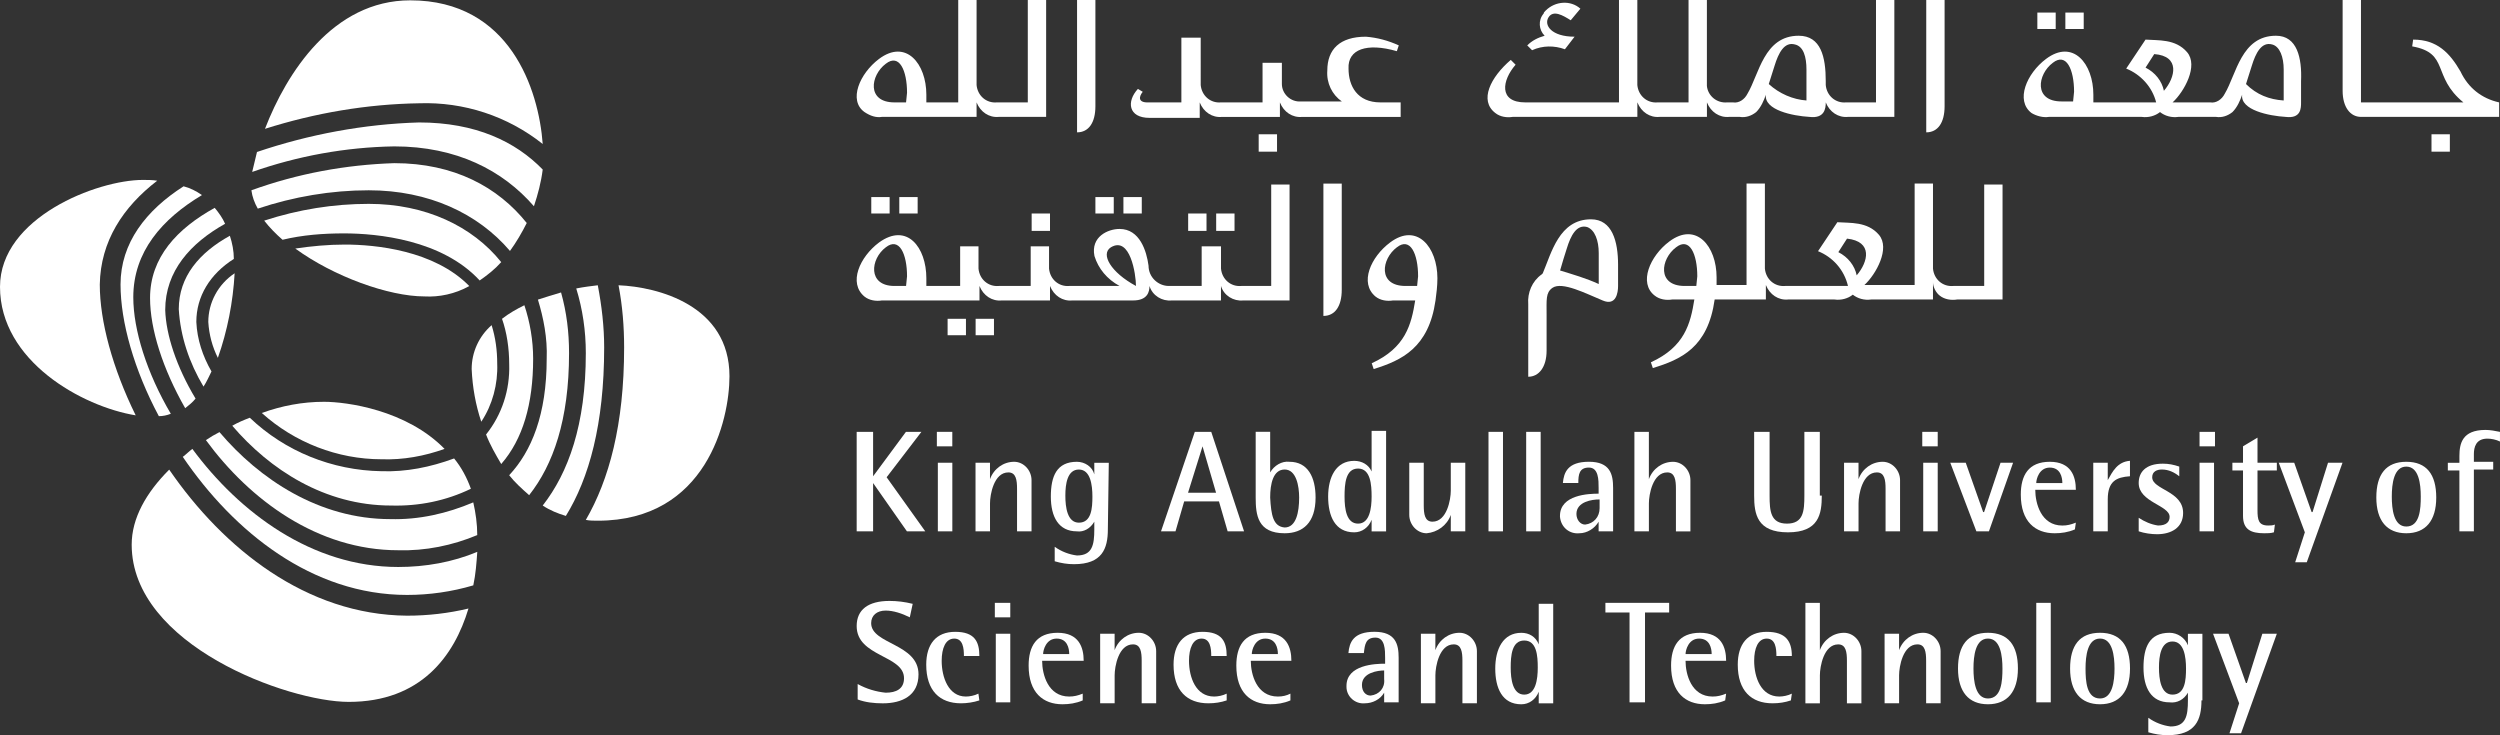 <?xml version="1.0" encoding="utf-8"?>
<!-- Generator: Adobe Illustrator 24.1.3, SVG Export Plug-In . SVG Version: 6.00 Build 0)  -->
<svg version="1.1" id="Layer_1" xmlns="http://www.w3.org/2000/svg" xmlns:xlink="http://www.w3.org/1999/xlink" x="0px" y="0px"
	 viewBox="0 0 1042.26 306.5" style="enable-background:new 0 0 1042.26 306.5;" xml:space="preserve">
<rect x="0" y="0" width="1042.26" height="306.5" fill="#333333" stroke="none"/>
<style type="text/css">
	.st0{fill:#FFFFFF;}
</style>
<g>
	<path class="st0" d="M638.73,20.94c4.43-2.01,9.26-2.01,13.69-0.4l4.03-5.24c-9.67,0-12.89-4.83-10.87-8.06
		c2.01-3.22,6.04-0.81,9.26,1.21l4.03-4.83C654.84,0,648.4,0.4,644.37,4.43c-0.4,0.4-0.81,0.81-0.81,1.21
		c-2.42,2.82-2.01,6.85,0.4,9.26c-2.82,0.81-5.24,2.01-7.25,4.03L638.73,20.94z"/>
	<path class="st0" d="M803.06,0v55.18c4.83,0,7.65-4.03,7.65-10.87V0H803.06z"/>
	<path class="st0" d="M682.63,42.69c1.61,4.03,5.24,6.44,9.26,6.04h19.74v-6.04c1.61,4.03,5.24,6.44,9.26,6.04h4.43
		c2.42,0.4,4.83-0.4,6.85-2.01c2.01-2.01,3.22-4.83,4.03-7.25c-0.81,6.44,11.28,8.86,18.12,9.26c6.44,0.81,6.85-3.62,6.85-6.04
		c1.61,4.03,5.24,6.44,9.26,6.04h19.33V0h-7.65v42.69h-12.49c-4.43,0.4-8.06-2.82-8.46-7.25c0-0.4,0-1.21,0-1.61
		c0-10.07-2.01-18.93-11.28-18.93c-14.5,0-16.51,16.11-21.35,24.17c-1.21,2.42-3.62,4.03-6.04,3.62h-2.42
		c-4.43,0.4-8.06-2.82-8.46-6.85c0-0.4,0-1.21,0-1.61V0h-7.65v42.69h-12.89c-4.43,0.4-8.06-2.82-8.46-7.25c0-0.4,0-1.21,0-1.61V0
		h-7.65v42.69h-39.07c-11.28,0-9.67-9.26-4.03-15.71l-2.01-2.01c-8.46,7.25-13.29,16.92-6.44,22.15c2.01,1.61,4.83,2.01,7.25,1.61
		h51.96V42.69L682.63,42.69z M753.12,29v12.89c-5.64-0.4-11.28-2.82-15.71-6.85c0.81-2.82,1.61-4.83,2.42-7.65
		c1.61-5.24,4.03-10.07,8.46-8.86C751.91,19.33,753.12,23.76,753.12,29"/>
	<path class="st0" d="M449.03,0v55.18c4.83,0,7.65-4.03,7.65-10.87V0H449.03z"/>
	<path class="st0" d="M407.14,48.73v-6.04c1.61,4.03,5.24,6.44,9.26,6.04h19.74V0h-7.65v42.69H415.6c-4.43,0.4-8.06-2.82-8.46-7.25
		c0-0.4,0-1.21,0-1.61V0h-7.65v42.69H386.2v-3.22c0-12.89-8.46-23.36-19.74-14.9c-8.06,6.04-12.89,17.32-6.04,22.15
		c2.42,1.61,4.83,2.42,7.25,2.01H407.14z M377.74,42.69h-4.83c-11.68,0-10.07-11.28-3.62-16.11c5.64-4.43,8.86,2.82,8.86,12.08
		L377.74,42.69z"/>
	<path class="st0" d="M952.08,41.89c-6.04-0.4-11.28-2.42-15.71-6.85c0.81-2.82,1.61-4.83,2.42-7.65c1.61-5.24,4.03-10.07,8.46-8.86
		c3.22,0.81,4.83,5.24,4.83,10.47L952.08,41.89L952.08,41.89z M894.49,28.19l3.62-5.64c10.87,0.81,8.86,9.67,4.03,15.31
		C901.33,33.83,898.51,30.21,894.49,28.19 M864.28,42.29h-4.83c-11.68,0-10.07-11.28-3.62-16.11c5.64-4.43,8.86,2.82,8.86,12.08
		L864.28,42.29z M948.86,14.9c-14.5,0-16.51,16.11-21.35,24.17c-1.21,2.42-3.62,4.03-6.04,3.62h-15.71
		c4.83-4.43,10.87-15.31,6.04-20.94s-12.08-4.83-17.32-5.24l-8.06,12.08c6.04,2.42,10.87,7.65,12.49,14.1h-26.18v-3.22
		c0-12.89-8.46-23.36-19.74-14.9c-8.06,6.04-12.89,17.32-6.04,22.55c2.01,1.21,4.83,2.01,7.25,1.61h38.67
		c2.82,0.4,5.64-0.4,7.65-2.01c2.01,1.61,4.83,2.42,7.65,2.01h15.71c2.42,0.4,4.83-0.4,6.85-2.01c2.01-2.01,3.22-4.83,4.03-7.25
		c-0.81,6.44,11.28,8.86,18.12,9.26c6.44,0.81,6.44-3.62,6.44-6.04v-8.86C959.73,24.17,957.72,14.9,948.86,14.9"/>
	<path class="st0" d="M575.5,42.69c-9.67,0-13.29-6.85-13.29-14.1c-0.4-8.06,7.65-10.87,20.14-7.25l0.81-2.42
		c-4.43-2.01-8.86-3.22-13.69-3.62c-10.87,0-16.11,5.24-16.11,14.1c-0.4,5.24,2.01,10.07,6.04,12.89h-16.92
		c-4.43,0.4-8.06-3.22-8.06-7.25c0-0.4,0-0.81,0-1.21v-7.65h-8.06v16.51h-17.32c-4.43,0.4-8.06-2.82-8.46-7.25c0-0.4,0-1.21,0-1.61
		V15.71h-8.06v26.99h-14.1c-4.03,0-3.62-2.42-2.01-4.43l-2.01-1.21c-4.83,5.24-4.03,12.08,4.83,12.08h20.94v-6.44
		c1.61,4.03,5.24,6.44,9.26,6.04h24.17v-6.04c1.61,4.03,5.24,6.44,9.26,6.04h41.08v-6.04C583.95,42.69,575.5,42.69,575.5,42.69z"/>
	<path class="st0" d="M1025.79,29.8c-4.43-7.65-9.67-13.29-19.74-13.29l-0.4,2.82c15.71,2.82,8.06,12.49,21.35,23.36H984.3V0h-7.65
		v37.86c0,6.85,3.22,10.87,7.65,10.87h57.6v-6.04C1034.65,41.08,1029.01,36.65,1025.79,29.8"/>
	<rect x="524.75" y="55.98" class="st0" width="7.65" height="7.25"/>
	<rect x="861.06" y="5.24" class="st0" width="7.65" height="6.85"/>
	<rect x="849.38" y="5.24" class="st0" width="7.65" height="6.85"/>
	<rect x="1013.7" y="55.98" class="st0" width="7.65" height="7.25"/>
</g>
<g>
	<path class="st0" d="M551.73,76.93v54.78c4.83,0,7.65-4.03,7.65-10.87v-44.3h-7.65V76.93z"/>
	<path class="st0" d="M707.2,119.22h-4.83c-11.68,0-10.07-11.28-3.62-16.11c5.64-4.43,8.86,2.82,8.86,12.08L707.2,119.22z
		 M766.41,105.12l3.62-5.64c10.87,1.21,8.86,9.67,4.03,15.31C773.25,110.76,770.43,107.14,766.41,105.12 M827.22,76.93v42.29h-12.89
		c-4.43,0.4-8.06-2.82-8.46-7.25c0-0.4,0-1.21,0-1.61V76.53h-7.65v42.29h-20.94c4.83-4.43,10.87-15.31,6.04-20.94
		c-4.83-5.64-12.08-4.83-17.32-5.24l-8.06,12.08c6.04,2.42,10.87,7.65,12.49,14.5h-26.18c-4.43,0.4-8.06-2.82-8.46-7.25
		c0-0.4,0-1.21,0-1.61V76.53h-7.65v42.29h-12.49v-3.22c0-12.89-8.46-23.36-19.74-14.9c-8.06,6.04-12.89,17.32-6.04,22.55
		c2.01,1.61,4.83,2.01,7.25,1.61h9.26c-1.61,10.07-4.03,19.74-18.12,26.18l0.81,2.42c11.68-3.62,22.96-8.46,25.78-28.6h21.35v-6.04
		c1.61,4.03,5.24,6.44,9.26,6.04h19.33c2.82,0.4,5.64-0.4,7.65-2.01c2.01,1.61,4.83,2.42,7.65,2.01h25.78v-7.25
		c0,2.01,1.21,4.43,2.82,5.64c2.01,1.61,4.83,2.01,7.25,1.61h18.93V76.93H827.22z"/>
	<path class="st0" d="M590.8,119.22h-4.83c-11.68,0-10.07-11.28-3.62-16.11c5.64-4.43,8.86,2.82,8.86,12.08L590.8,119.22z
		 M599.26,116c0-12.89-8.46-23.36-19.74-14.9c-8.06,6.04-12.89,16.92-6.04,22.55c2.01,1.61,4.83,2.01,7.25,1.61H590
		c-1.61,10.07-4.03,19.74-18.12,26.18l0.81,2.42c11.68-3.62,22.96-8.86,25.78-28.6C598.86,122.44,599.26,119.22,599.26,116"/>
	<path class="st0" d="M386.2,119.22V116c0-12.89-8.06-23.36-19.74-14.9c-8.06,6.04-12.89,16.92-6.04,22.55
		c2.01,1.61,4.83,2.01,7.25,1.61h40.68v-6.04c1.61,4.03,5.24,6.44,9.26,6.04h20.14v-6.04c1.61,4.03,5.24,6.44,9.26,6.04h25.37
		c6.04,0,6.85-3.62,6.85-6.04c1.21,4.03,5.24,6.44,9.26,6.04h20.54v-6.04c1.21,4.03,5.24,6.44,9.26,6.04h19.33V76.93h-7.65v42.29
		H517.5c-4.43,0.4-8.06-2.82-8.46-7.25c0-0.4,0-1.21,0-1.61v-7.65h-8.06v16.51h-13.69c-4.43,0-8.46-3.62-8.46-8.46
		c-0.81-6.04-3.62-15.31-12.08-15.31c-4.83,0-12.08,3.22-10.47,11.28c1.61,5.24,5.24,9.67,10.47,12.49h-20.94
		c-4.43,0.4-8.06-2.82-8.46-7.25c0-0.4,0-1.21,0-1.61v-7.65h-7.65v16.51H416.4c-4.43,0.4-8.06-2.82-8.46-7.25c0-0.4,0-1.21,0-1.61
		v-7.65h-7.65v16.51L386.2,119.22z M463.12,103.11c8.06-4.83,10.47,11.28,10.47,16.11C463.12,113.58,458.69,105.93,463.12,103.11
		 M377.74,119.22h-4.83c-11.28,0-10.07-11.28-3.62-16.11c5.64-4.43,8.86,2.82,8.86,12.08L377.74,119.22z"/>
	<rect x="374.92" y="82.16" class="st0" width="7.65" height="6.85"/>
	<rect x="430.1" y="89.01" class="st0" width="7.65" height="7.25"/>
	<rect x="363.24" y="82.16" class="st0" width="7.65" height="6.85"/>
	<rect x="468.36" y="82.16" class="st0" width="7.65" height="6.85"/>
	<rect x="456.68" y="82.16" class="st0" width="7.65" height="6.85"/>
	<rect x="507.03" y="89.01" class="st0" width="7.65" height="7.25"/>
	<rect x="495.35" y="89.01" class="st0" width="7.65" height="7.25"/>
	<rect x="406.74" y="132.91" class="st0" width="7.65" height="6.85"/>
	<rect x="395.06" y="132.91" class="st0" width="7.65" height="6.85"/>
	<path class="st0" d="M666.52,118.41v-12.89c0-5.24-1.61-9.67-4.83-10.87c-4.43-1.21-6.85,3.62-8.46,8.86
		c-0.81,2.42-2.01,6.44-2.82,9.26C655.65,114.39,661.28,116,666.52,118.41 M663.3,91.43c8.86,0,11.28,9.26,11.28,18.93v8.86
		c0,2.82-0.81,8.46-6.44,6.04c-6.85-2.82-16.92-8.06-20.94-5.24c-2.82,2.01-2.42,4.83-2.42,11.28v14.9c0,6.85-3.22,10.87-7.65,10.87
		v-30.21c-0.4-4.83,1.61-9.67,5.64-12.49l0.4-0.4C646.79,105.52,650.01,91.43,663.3,91.43"/>
</g>
<g>
	<polygon class="st0" points="357.15,180.04 364,180.04 364,198.56 364,198.56 377.69,180.04 384.14,180.04 369.64,198.97 
		385.75,221.52 378.1,221.52 364,201.38 364,201.38 364,221.52 357.15,221.52 	"/>
	<path class="st0" d="M390.99,221.52h6.04v-28.6h-6.04V221.52z M390.58,186.08h6.44v-6.04h-6.44V186.08z"/>
	<path class="st0" d="M406.69,192.92h6.04v6.85l0,0c1.61-4.43,5.64-7.25,10.07-7.25c4.03,0,7.25,3.62,7.25,7.65c0,0.4,0,0.4,0,0.81
		v20.54h-6.04V203.8c0-3.62-0.4-6.85-3.62-6.85c-6.04,0-7.65,9.26-7.65,12.89v11.68h-6.04V192.92z"/>
	<path class="st0" d="M461.87,220.71c0,8.06-2.42,14.5-14.1,14.5c-2.82,0-5.24-0.4-8.06-1.21v-6.04c2.82,2.01,6.04,3.22,9.26,3.62
		c6.44,0,7.25-4.43,7.25-10.87v-3.22l0,0c-1.61,2.82-4.43,4.43-7.25,4.03c-7.65,0-10.87-6.04-10.87-14.5
		c0-8.46,2.42-14.5,10.87-14.5c3.22,0,6.44,2.01,7.25,5.24l0,0v-4.83h6.04L461.87,220.71z M449.79,217.9
		c5.24,0,5.64-6.04,5.64-10.87s-0.81-11.28-5.64-11.28c-4.83,0-5.64,6.04-5.64,10.87S444.96,217.9,449.79,217.9"/>
	<path class="st0" d="M498.12,180.04h6.85l13.69,41.48h-6.85l-3.62-12.49h-14.5l-3.62,12.49h-6.04L498.12,180.04z M495.3,205.41
		h11.68l-5.64-19.33l0,0L495.3,205.41z"/>
	<path class="st0" d="M529.54,196.95L529.54,196.95c1.61-2.82,4.83-4.83,8.06-4.43c7.65,0,10.87,6.44,10.87,14.9
		c0,10.47-5.24,14.9-12.89,14.9c-11.28,0-12.08-7.65-12.08-14.9v-27.39h6.04V196.95z M535.58,219.91c4.83,0,6.04-6.44,6.04-12.49
		c0-4.83-1.21-11.68-6.04-11.68s-6.04,6.04-6.04,11.68C529.94,214.67,530.74,219.51,535.58,219.91"/>
	<path class="st0" d="M571.83,216.69L571.83,216.69c-1.21,3.22-4.03,5.24-7.25,5.24c-8.06,0-10.87-6.85-10.87-14.9
		c0-8.06,3.22-14.9,10.87-14.9c3.22,0,6.04,1.61,7.25,4.43l0,0v-16.92h6.04v41.89h-6.04V216.69z M566.19,218.3
		c4.83,0,5.64-6.44,5.64-11.28s-0.4-11.68-5.64-11.68s-5.64,6.44-5.64,11.68C560.55,212.26,561.35,218.3,566.19,218.3"/>
	<path class="st0" d="M604.85,214.67L604.85,214.67c-1.61,4.43-5.64,7.25-10.07,7.65c-4.03,0-7.25-3.62-7.25-7.65
		c0-0.4,0-0.4,0-0.81v-20.94h6.04v17.72c0,3.62,0.4,6.85,3.62,6.85c6.04,0,7.65-9.26,7.65-12.89v-11.68h6.04v28.6h-6.04
		C604.85,221.52,604.85,214.67,604.85,214.67z"/>
	<rect x="620.56" y="180.04" class="st0" width="6.04" height="41.48"/>
	<rect x="636.27" y="180.04" class="st0" width="6.04" height="41.48"/>
	<path class="st0" d="M666.48,217.49L666.48,217.49c-1.61,2.82-4.83,4.83-8.06,4.83c-4.03,0.4-7.65-2.42-8.06-6.85v-0.4
		c0-8.86,12.08-9.26,16.11-9.26v-2.42c0-3.22,0-8.46-4.03-8.46s-4.43,2.82-4.43,6.44h-6.44c0.4-4.43,2.01-8.86,10.87-8.86
		c8.86,0,10.07,5.24,10.07,10.87v18.12h-6.04V217.49z M666.48,208.23c-2.42,0-9.26,0.81-9.26,6.04c0,2.42,1.61,4.43,3.62,4.43
		c3.62-0.4,6.04-3.22,6.04-6.85v-3.62H666.48z"/>
	<path class="st0" d="M681.38,180.04h6.04v19.74l0,0c1.61-4.43,5.64-7.25,10.07-7.25c4.03,0,7.25,3.62,7.25,7.65c0,0.4,0,0.4,0,0.81
		v20.54h-6.04V203.8c0-3.62-0.4-6.85-3.62-6.85c-6.04,0-7.65,9.26-7.65,12.89v11.68h-6.04V180.04z"/>
	<path class="st0" d="M759.51,206.62c0,7.65-1.21,15.31-14.1,15.31c-12.89,0-14.1-7.65-14.1-15.31v-26.58h6.44v26.58
		c0,6.44,0.4,11.68,7.25,11.68c6.85,0,7.25-5.24,7.25-11.68v-26.58h6.44v26.58H759.51z"/>
	<path class="st0" d="M768.78,192.92h6.04v6.85l0,0c1.61-4.43,5.64-7.25,10.07-7.25c4.03,0,7.25,3.62,7.25,7.65c0,0.4,0,0.4,0,0.81
		v20.54h-6.04V203.8c0-3.62-0.4-6.85-3.62-6.85c-6.04,0-7.65,9.26-7.65,12.89v11.68h-6.04V192.92z"/>
	<path class="st0" d="M801.8,221.52h6.04v-28.6h-6.04V221.52z M801.4,186.08h6.44v-6.04h-6.44V186.08z"/>
	<polygon class="st0" points="813.08,192.92 819.53,192.92 826.78,213.47 827.18,213.47 834.03,192.92 839.26,192.92 829.19,221.52 
		823.96,221.52 	"/>
	<path class="st0" d="M865.04,220.71c-2.82,1.21-5.64,1.61-8.46,1.61c-8.06,0-14.1-4.83-14.1-16.11c0-8.06,3.22-13.69,12.08-13.69
		c8.86,0,10.87,6.04,10.87,11.68h-16.92c0,5.64,2.42,14.9,11.28,14.9c2.01,0,3.62-0.4,5.64-1.21L865.04,220.71z M859.8,201.38
		c0-2.42-0.81-6.44-5.24-6.44s-5.64,4.83-5.64,6.44H859.8z"/>
	<path class="st0" d="M872.69,192.92h6.04v7.25l0,0c2.01-3.62,4.03-7.65,9.26-8.06v6.44c-5.64,0.4-9.26,2.01-9.26,9.67v13.29h-6.04
		V192.92z"/>
	<path class="st0" d="M908.54,198.56c-2.01-1.61-4.43-2.82-7.25-2.82c-2.01,0-4.03,0.81-4.03,3.22c0,5.24,12.89,5.64,12.89,14.9
		c0,6.04-4.83,8.86-10.87,8.86c-2.42,0-5.24-0.4-7.65-1.21v-5.64c2.42,1.61,5.24,2.82,8.06,3.22c3.62,0,4.83-1.61,4.83-3.62
		c0-4.83-12.89-6.04-12.89-14.1c0-4.43,2.82-8.06,10.07-8.06c2.42,0,4.43,0.4,6.85,1.21V198.56z"/>
	<path class="st0" d="M917,221.52h6.04v-28.6H917V221.52z M917,186.08h6.44v-6.04H917V186.08z"/>
	<path class="st0" d="M948.01,221.92c-1.21,0.4-2.82,0.4-4.03,0.4c-5.64,0-8.86-1.61-8.86-7.25v-18.93h-4.43v-3.22h4.43v-6.85
		l6.04-3.62v10.47h8.06v3.22h-8.06v16.51c0,4.03,0.4,6.44,4.43,6.44c0.81,0,2.01,0,2.82-0.4L948.01,221.92z"/>
	<polygon class="st0" points="960.9,221.92 950.02,192.92 956.47,192.92 963.72,213.47 964.12,213.47 970.56,192.92 976.6,192.92 
		961.7,234.41 956.87,234.41 	"/>
	<path class="st0" d="M990.7,207.42c0-9.67,4.03-14.9,12.49-14.9s12.49,5.24,12.49,14.9c0,9.67-4.43,14.9-12.49,14.9
		S990.7,217.09,990.7,207.42 M1003.19,219.51c5.64,0,6.04-7.25,6.04-12.49c0-5.24-0.81-12.49-6.04-12.49s-6.04,7.25-6.04,12.49
		C997.15,212.26,997.95,219.51,1003.19,219.51"/>
	<path class="st0" d="M1025.34,196.15h-4.83v-3.22h4.83v-2.82c0-5.24,1.21-10.87,10.87-10.87c2.01,0,4.03,0.4,6.04,0.81v4.03
		c-1.61-0.81-3.62-1.21-5.24-1.21c-4.83,0-5.64,3.62-5.64,6.44v3.22h8.06v3.22h-8.06v25.78h-6.04V196.15z"/>
</g>
<g>
	<path class="st0" d="M379.3,257.37c-3.22-1.61-6.85-2.82-10.07-2.82c-3.62,0-6.04,2.01-6.04,5.24c0,8.86,19.74,8.46,19.74,21.35
		c0,8.86-6.85,12.08-14.9,12.08c-3.62,0-7.25-0.4-10.47-1.61v-6.44c3.62,2.01,7.65,3.22,11.68,3.62c4.43,0,7.65-1.61,7.65-6.04
		c0-9.67-19.74-8.86-19.74-21.75c0-6.85,4.83-10.47,13.69-10.47c3.22,0,6.44,0.4,9.67,1.21L379.3,257.37z"/>
	<path class="st0" d="M408.3,292c-2.42,0.81-5.24,1.21-7.65,1.21c-8.86,0-14.5-5.24-14.5-16.11c0-8.46,4.03-13.69,12.08-13.69
		s10.07,4.03,10.07,10.07h-6.44c0-3.22-0.4-7.25-4.03-7.25c-3.62,0-5.24,4.03-5.24,9.26c0,6.85,2.82,14.9,10.07,14.9
		c1.61,0,3.62-0.4,5.24-1.21L408.3,292z"/>
	<path class="st0" d="M415.15,292.81h6.04v-28.6h-6.04V292.81z M414.75,257.37h6.44v-6.04h-6.44V257.37z"/>
	<path class="st0" d="M451.4,292c-2.82,1.21-5.64,1.61-8.46,1.61c-8.06,0-14.1-4.83-14.1-16.11c0-8.06,3.22-13.69,12.08-13.69
		c8.86,0,10.87,6.04,10.87,11.68h-17.32c0,5.64,2.42,14.9,11.28,14.9c2.01,0,3.62-0.4,5.64-1.21V292z M445.76,272.67
		c0-2.42-0.81-6.44-5.24-6.44c-4.43,0-5.64,4.83-5.64,6.44H445.76z"/>
	<path class="st0" d="M458.65,264.21h6.04v6.85l0,0c1.61-4.43,5.64-7.25,10.07-7.25c4.03,0,7.25,3.62,7.25,7.65c0,0.4,0,0.4,0,0.81
		v20.94h-6.04v-17.72c0-3.62-0.4-6.85-3.62-6.85c-6.04,0-7.65,9.26-7.65,12.89v11.68h-6.04V264.21z"/>
	<path class="st0" d="M511.41,292c-2.42,0.81-4.83,1.21-7.65,1.21c-8.86,0-14.5-5.24-14.5-16.11c0-8.46,4.03-13.69,12.08-13.69
		c8.06,0,10.07,4.03,10.07,10.07h-6.44c0-3.22-0.4-7.25-4.03-7.25c-3.62,0-5.24,4.03-5.24,9.26c0,6.85,2.82,14.9,10.47,14.9
		c1.61,0,3.62-0.4,5.24-1.21V292z"/>
	<path class="st0" d="M537.99,292c-2.82,1.21-5.64,1.61-8.46,1.61c-8.06,0-14.1-4.83-14.1-16.11c0-8.06,3.22-13.69,12.08-13.69
		c8.86,0,10.87,6.04,10.87,11.68h-16.92c0,5.64,2.42,14.9,11.28,14.9c2.01,0,3.62-0.4,5.24-1.21V292z M532.76,272.67
		c0-2.42-0.81-6.44-5.24-6.44c-4.43,0-5.64,4.83-5.64,6.44H532.76z"/>
	<path class="st0" d="M577.06,288.78L577.06,288.78c-1.61,2.82-4.83,4.43-8.06,4.43c-4.03,0.4-7.65-2.82-7.65-6.85c0,0,0,0,0-0.4
		c0-8.86,12.08-9.26,16.11-9.26v-2.42c0-3.22,0-8.46-4.03-8.46s-4.43,2.82-4.83,6.44h-6.44c0.4-4.43,2.01-8.86,10.87-8.86
		c8.86,0,10.07,5.24,10.07,10.87v18.53h-6.04V288.78z M577.06,279.52c-2.42,0-9.26,0.81-9.26,6.04c0,2.82,1.61,4.43,3.62,4.43
		c3.62-0.4,6.04-3.22,5.64-6.85V279.52z"/>
	<path class="st0" d="M592.37,264.21h6.04v6.85l0,0c1.61-4.43,5.64-7.25,10.07-7.25c4.03,0,7.25,3.62,7.25,7.65c0,0.4,0,0.4,0,0.81
		v20.94h-6.04v-17.72c0-3.62-0.4-6.85-3.62-6.85c-6.04,0-7.65,9.26-7.65,12.89v11.68h-6.04V264.21z"/>
	<path class="st0" d="M641.5,288.38L641.5,288.38c-1.21,3.22-4.03,5.24-7.25,5.24c-8.06,0-10.87-6.85-10.87-14.9
		c0-8.06,3.22-14.9,10.87-14.9c3.22,0,6.04,1.61,7.25,4.83l0,0v-16.92h6.04v41.48h-6.04V288.38z M635.46,289.59
		c4.83,0,5.64-6.44,5.64-11.28s-0.4-11.28-5.64-11.28s-5.64,6.44-5.64,11.28S630.63,289.59,635.46,289.59"/>
	<polygon class="st0" points="679.36,255.35 669.3,255.35 669.3,251.33 695.88,251.33 695.88,255.35 685.81,255.35 685.81,292.81 
		679.36,292.81 	"/>
	<path class="st0" d="M719.24,292c-2.82,1.21-5.64,1.61-8.46,1.61c-8.06,0-14.1-4.83-14.1-16.11c0-8.06,3.22-13.69,12.08-13.69
		c8.86,0,10.87,6.04,10.87,11.68h-16.92c0,5.64,2.42,14.9,11.28,14.9c2.01,0,3.62-0.4,5.64-1.21L719.24,292z M713.6,272.67
		c0-2.42-0.81-6.44-5.24-6.44c-4.43,0-5.64,4.83-5.64,6.44H713.6z"/>
	<path class="st0" d="M746.63,292c-2.42,0.81-4.83,1.21-7.65,1.21c-8.86,0-14.5-5.24-14.5-16.11c0-8.46,4.03-13.69,12.08-13.69
		s10.47,4.03,10.47,10.07h-6.44c0-3.22-0.4-7.25-4.03-7.25s-5.24,4.03-5.24,9.26c0,6.85,2.82,14.9,10.47,14.9
		c1.61,0,3.62-0.4,5.24-1.21L746.63,292z"/>
	<path class="st0" d="M752.67,251.33h6.04v19.74l0,0c1.61-4.43,5.64-7.25,10.07-7.25c4.03,0,7.25,3.62,7.25,7.65c0,0.4,0,0.4,0,0.81
		v20.94h-6.04v-17.72c0-3.62-0.4-6.85-3.62-6.85c-6.04,0-7.65,9.26-7.65,12.89v11.68h-6.04V251.33z"/>
	<path class="st0" d="M785.69,264.21h6.04v6.85l0,0c1.61-4.43,5.64-7.25,10.07-7.25c4.03,0,7.25,3.62,7.25,7.65c0,0.4,0,0.4,0,0.81
		v20.94h-6.04v-17.72c0-3.62-0.4-6.85-3.62-6.85c-6.04,0-7.65,9.26-7.65,12.89v11.68h-6.04L785.69,264.21z"/>
	<path class="st0" d="M816.3,278.71c0-9.67,4.03-14.9,12.49-14.9c8.46,0,12.49,5.24,12.49,14.9s-4.43,14.9-12.49,14.9
		C820.73,293.62,816.3,288.38,816.3,278.71 M828.79,291.2c5.64,0,6.04-7.25,6.04-12.49c0-5.24-0.81-12.49-6.04-12.49
		c-5.24,0-6.04,7.25-6.04,12.49C822.75,283.95,823.55,291.2,828.79,291.2"/>
	<rect x="848.93" y="251.33" class="st0" width="6.04" height="41.48"/>
	<path class="st0" d="M863.03,278.71c0-9.67,4.03-14.9,12.49-14.9s12.49,5.24,12.49,14.9s-4.43,14.9-12.49,14.9
		S863.03,288.38,863.03,278.71 M875.51,291.2c5.24,0,6.04-7.25,6.04-12.49c0-5.24-0.81-12.49-6.04-12.49s-6.04,7.25-6.04,12.49
		C869.47,283.95,869.87,291.2,875.51,291.2"/>
	<path class="st0" d="M917.8,292c0,8.06-2.42,14.5-14.1,14.5c-2.82,0-5.24-0.4-8.06-1.21v-6.04c2.82,2.01,6.04,3.22,9.26,3.62
		c6.44,0,7.25-4.43,7.25-10.87v-3.22l0,0c-1.61,2.82-4.43,4.43-7.65,4.03c-7.65,0-10.87-6.04-10.87-14.5s2.42-14.5,10.87-14.5
		c3.22,0,6.44,2.01,7.65,5.24l0,0v-4.83h6.04V292H917.8z M905.72,289.59c5.24,0,5.64-6.04,5.64-10.87s-0.81-11.28-5.64-11.28
		c-4.83,0-5.64,6.04-5.64,10.87S900.89,289.59,905.72,289.59"/>
	<polygon class="st0" points="933.51,293.21 922.63,264.21 929.08,264.21 936.33,284.75 936.73,284.75 943.18,264.21 949.22,264.21 
		934.31,305.7 929.48,305.7 	"/>
</g>
<g>
	<path class="st0" d="M200.64,175.82c4.66-6.99,6.99-15.64,6.65-24.29c0-5.32-0.67-10.65-2.33-15.97
		c-5.32,4.66-8.32,11.31-8.32,18.3C196.98,161.52,198.31,168.84,200.64,175.82"/>
	<path class="st0" d="M257.87,118.93c1.66,8.65,2.33,17.3,2.33,25.95c0,32.28-6.32,55.23-15.97,71.87c1.66,0.33,3.33,0.33,4.99,0.33
		c45.25,0,54.9-41.92,54.9-60.23C304.12,127.25,274.17,119.59,257.87,118.93"/>
	<path class="st0" d="M212.29,151.87c0.33,10.65-2.99,20.96-9.65,29.28c1.66,4.33,3.99,8.32,6.32,12.31
		c8.98-10.31,13.31-24.96,13.31-43.92c0-7.65-1.33-15.31-3.66-22.29c-3.33,1.66-6.32,3.33-9.32,5.66
		C211.29,138.56,212.29,145.21,212.29,151.87"/>
	<path class="st0" d="M227.92,149.54c0,23.29-6.32,38.6-15.64,48.58c2.33,2.99,5.32,5.66,8.32,8.32
		c9.98-12.64,16.64-31.28,16.64-59.23c0-8.65-1-16.97-3.33-25.29c-3.33,1-6.65,2-9.65,2.99
		C226.59,132.57,228.26,140.89,227.92,149.54"/>
	<path class="st0" d="M244.23,147.21c0,29.95-7.32,49.91-17.97,63.55c2.99,2,6.32,3.33,9.65,4.33
		c9.65-15.64,15.97-38.26,15.97-70.21c0-8.65-1-17.3-2.66-25.95c-2.66,0.33-5.66,0.67-8.98,1.33
		C242.9,128.91,244.23,137.89,244.23,147.21"/>
	<path class="st0" d="M153.72,79.33c24.96,0,45.58,9.65,58.89,25.29c2.66-3.66,4.99-7.65,6.99-11.65
		C207.63,78,189.33,68.02,164.37,68.02c-20.3,0.67-40.26,4.33-59.56,11.31c0.33,2.66,1.33,5.32,2.66,7.65
		C122.45,81.99,138.09,79.33,153.72,79.33"/>
	<path class="st0" d="M226.26,60.03c-1.66-22.63-13.64-59.89-55.23-59.89c-32.28,0-51.57,30.28-60.56,53.57
		c20.96-6.65,42.59-10.31,64.22-10.65C193.32,42.4,211.62,48.39,226.26,60.03"/>
	<path class="st0" d="M117.79,99.96c8.32-2,16.97-2.66,25.62-2.66c13.97,0,40.93,2.66,56.57,19.63c3.33-2.33,6.32-4.66,8.98-7.65
		c-11.98-14.97-31.61-24.29-55.23-24.29c-14.64,0-29.28,2.33-43.59,6.99C112.46,94.97,115.13,97.63,117.79,99.96"/>
	<path class="st0" d="M195.65,119.26c-14.64-14.97-39.26-17.3-51.91-17.3c-6.99,0-13.97,0.67-20.63,1.66
		c15.97,11.65,38.93,19.96,53.9,19.96C183.01,123.92,189.66,122.59,195.65,119.26"/>
	<path class="st0" d="M164.37,61.03c25.95,0,45.25,9.98,58.23,24.96c1.66-4.99,2.99-9.98,3.66-15.31
		c-11.31-11.65-27.95-19.63-51.57-19.63c-22.96,0.67-45.92,4.99-67.55,12.31c-0.67,2.66-1.33,5.66-2,8.32
		C124.11,65.02,144.07,61.36,164.37,61.03"/>
	<path class="st0" d="M55.57,123.92c0-18.97,11.98-32.61,28.62-42.59c-2.33-1.66-4.99-2.99-7.65-3.66
		c-15.64,9.98-26.29,23.62-26.29,40.93c0,15.64,5.66,35.6,15.97,54.9c1.66,0,3.33-0.33,4.99-1
		C61.22,155.53,55.57,137.56,55.57,123.92"/>
	<path class="st0" d="M68.88,129.24c0-16.3,10.65-27.95,24.96-35.94c-1-2.33-2.66-4.66-4.33-6.65
		c-15.64,8.65-26.95,20.63-26.95,37.6c0,12.98,5.32,29.61,14.64,45.92c1.66-1.33,2.99-2.33,4.33-3.99
		C73.53,152.87,69.21,139.56,68.88,129.24"/>
	<path class="st0" d="M65.55,75.34c-2-0.33-3.99-0.33-5.99-0.33C40.59,75.01,0,90.64,0,119.59c0,30.94,34.27,49.91,56.57,53.57
		c-9.65-19.63-14.97-39.26-14.97-54.57C41.92,100.63,51.24,86.32,65.55,75.34"/>
	<path class="st0" d="M81.85,134.23c0-10.65,5.66-19.96,15.64-26.29c0-3.33-0.67-6.65-1.66-9.65c-12.64,6.99-21.3,16.97-21.3,30.61
		c0.67,11.31,4.33,22.29,10.31,32.28c1.33-2,2.33-4.33,3.33-6.32C84.52,148.54,82.19,141.55,81.85,134.23"/>
	<path class="st0" d="M86.84,134.23c0.33,5.32,1.66,10.31,3.99,14.97c3.99-11.31,6.32-23.29,6.99-35.27
		C90.84,118.59,86.84,126.25,86.84,134.23"/>
	<path class="st0" d="M159.05,196.45c-20.63-0.33-40.26-8.32-54.9-22.29c-2.66,1-4.99,2-7.32,3.33
		c15.64,18.3,38.6,33.27,66.21,33.27c11.65,0.33,22.96-2,33.27-6.99c-1.66-4.66-3.99-8.98-6.99-12.64
		C179.34,194.79,169.36,196.79,159.05,196.45"/>
	<path class="st0" d="M70.54,195.79c-9.65,9.65-15.64,20.3-15.64,31.28c0,41.92,65.22,65.55,90.5,65.55
		c29.95,0,43.92-18.97,49.91-38.93c-8.32,2-16.97,2.99-25.62,2.99C127.77,256.35,93.17,228.73,70.54,195.79"/>
	<path class="st0" d="M135.09,167.51c-8.98,0-17.64,1.66-25.95,4.66c13.64,12.31,31.61,19.3,49.91,19.3
		c8.98,0.33,17.97-1.33,26.29-4.33C169.36,170.83,144.41,167.51,135.09,167.51"/>
	<path class="st0" d="M162.71,216.42c-29.61,0-54.57-16.64-71.21-36.27c-2,1-3.66,2-5.66,3.33c18.3,24.96,46.58,45.92,80.19,45.92
		c11.31,0.33,22.63-2,32.94-6.32c0-4.66-0.67-9.32-1.66-13.64C186.33,214.09,174.69,216.75,162.71,216.42"/>
	<path class="st0" d="M166.04,236.38c-35.94,0-66.21-22.63-85.85-49.24c-1.33,1-2.66,2.33-3.99,3.33
		c21.3,31.28,53.9,57.56,93.5,57.56c9.32,0,18.63-1.33,27.62-3.99c1-4.66,1.33-9.32,1.66-13.97
		C188.66,234.39,177.35,236.38,166.04,236.38"/>
</g>
</svg>
